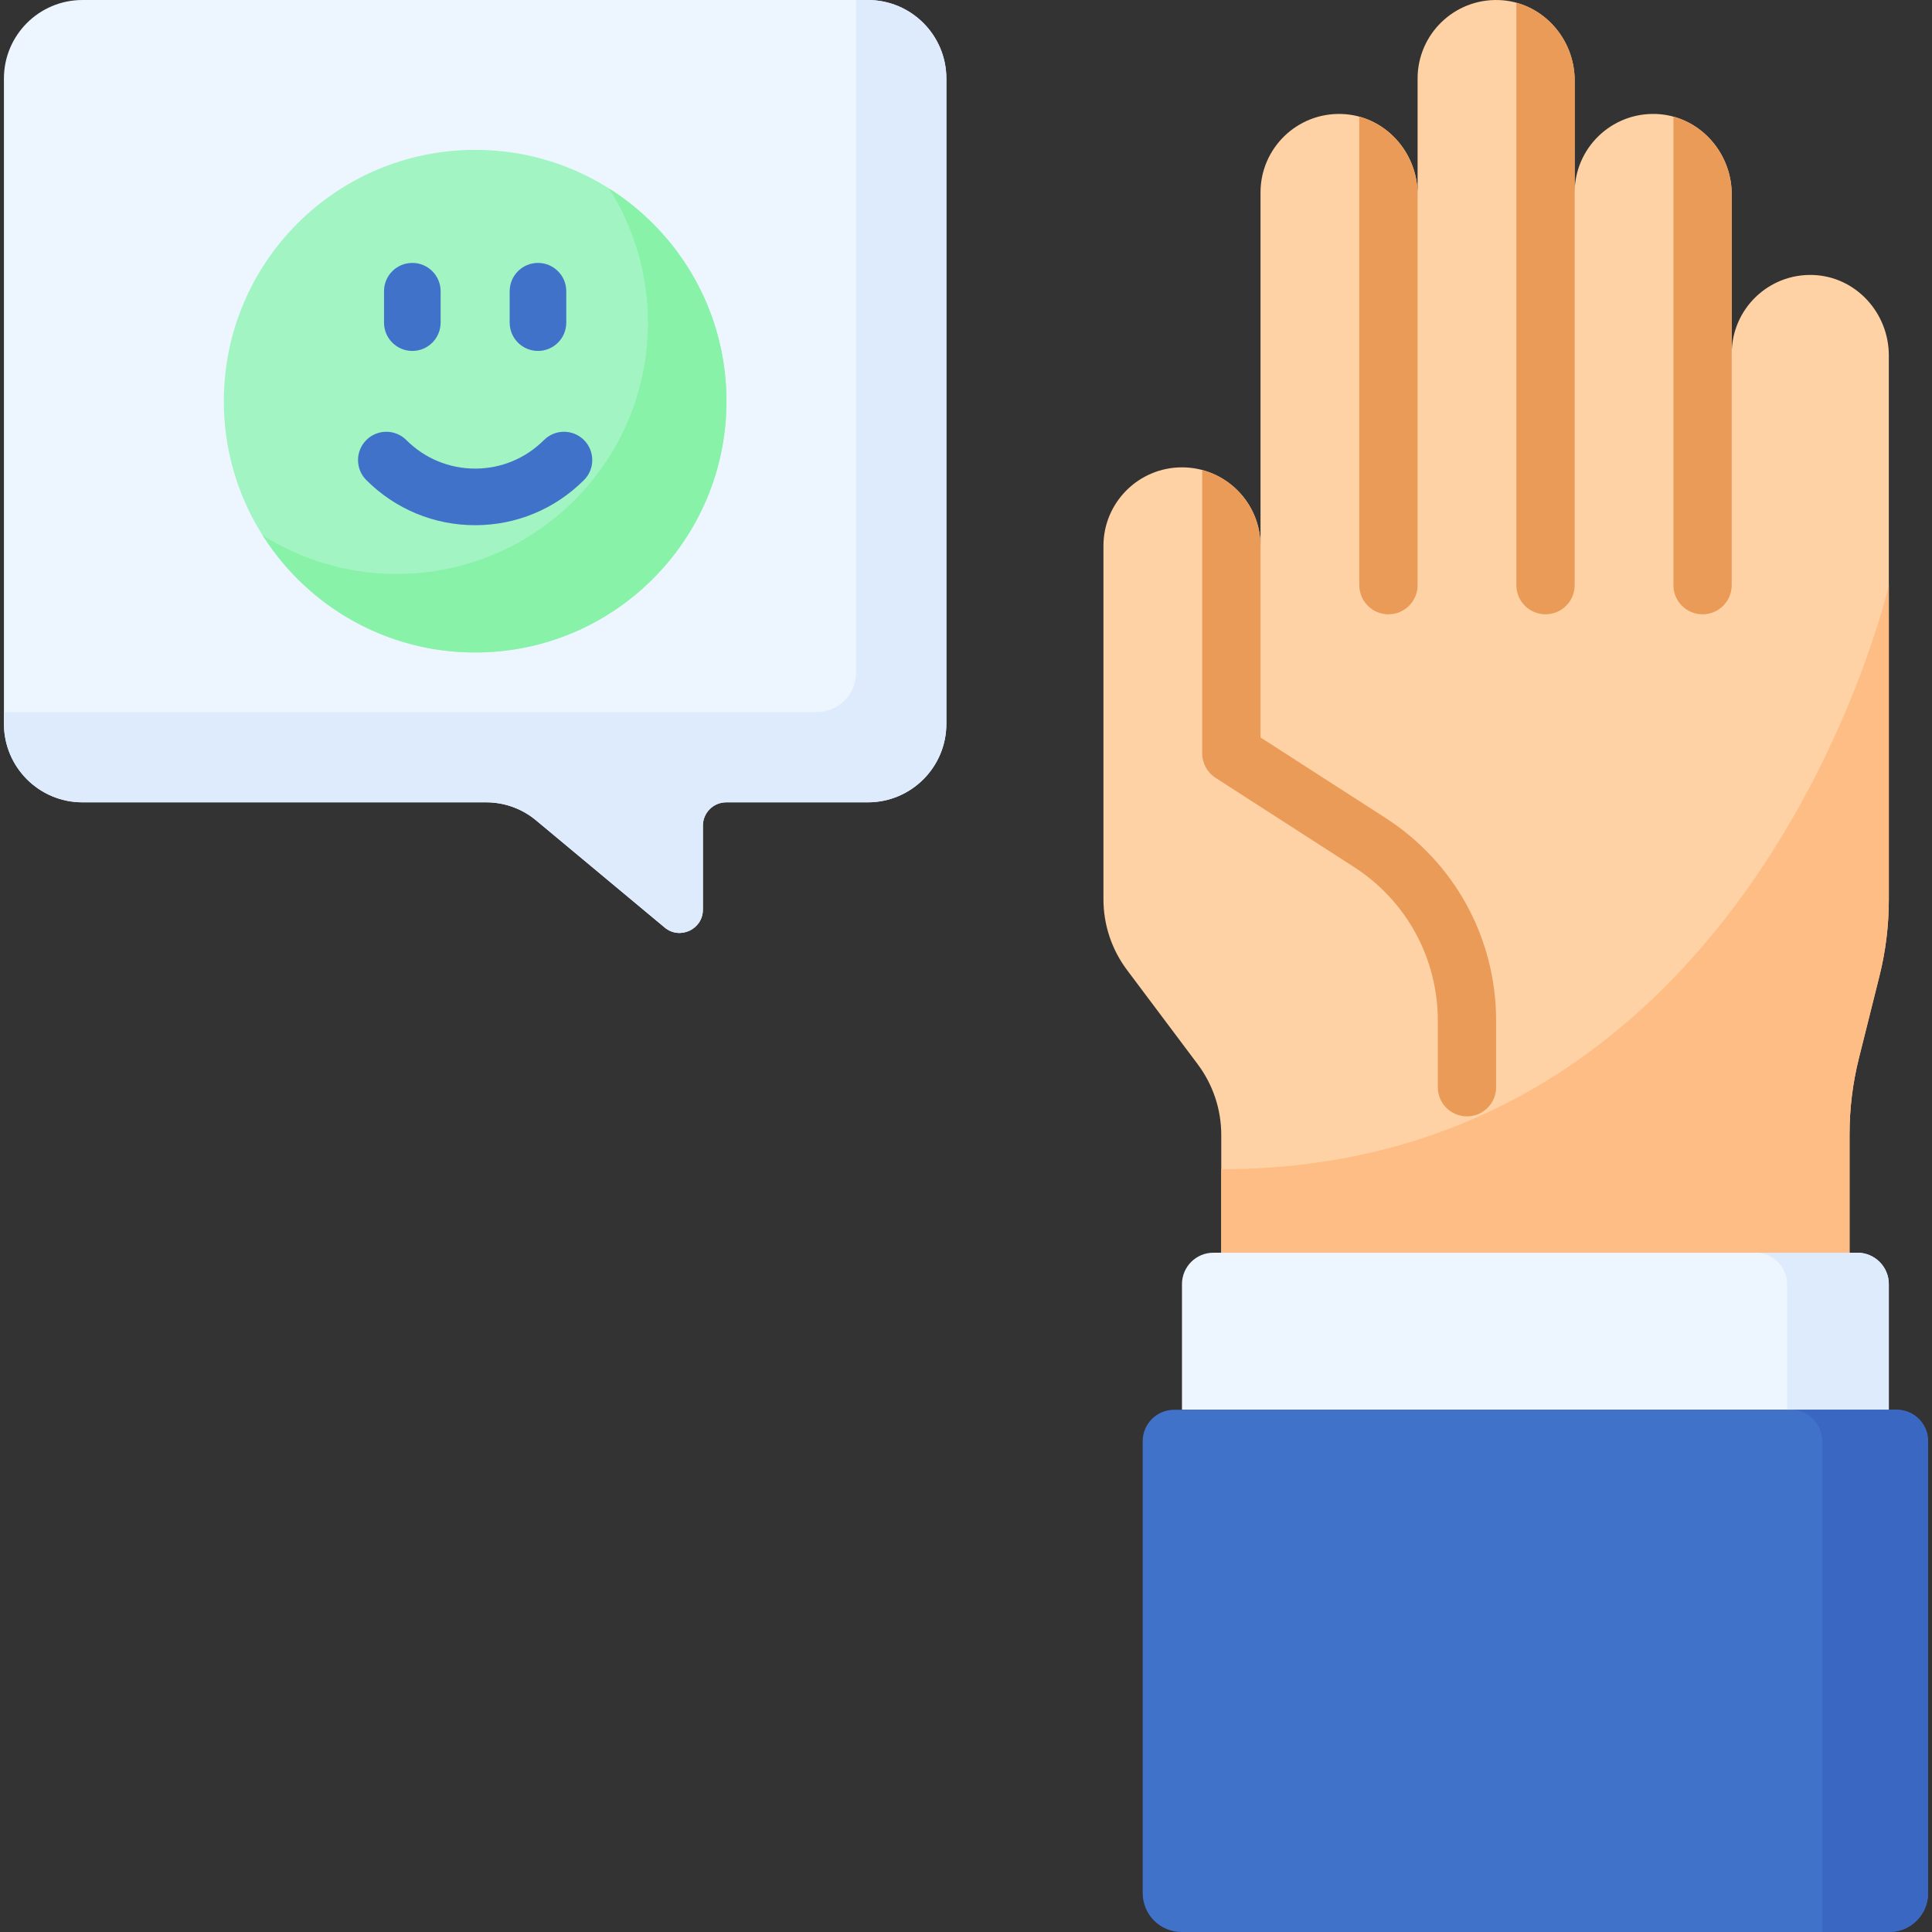 <svg id="Capa_1" enable-background="new 0 0 512 512" height="512" viewBox="0 0 512 512" width="512" xmlns="http://www.w3.org/2000/svg"><rect x="0" y="0" width="512" height="512" fill="#333333" stroke="none"/><g><g><g><path d="m480.499 72.873c-11.841-.421-21.572 9.053-21.572 20.799v-42.168c0-11.285-8.776-20.897-20.054-21.298-11.841-.421-21.572 9.053-21.572 20.799v-29.693c0-11.285-8.776-20.897-20.054-21.298-11.841-.421-21.572 9.053-21.572 20.799v30.691c0-11.285-8.776-20.897-20.054-21.298-11.841-.421-21.572 9.053-21.572 20.799v93.659c0-11.495-9.318-20.813-20.813-20.813-11.495 0-20.813 9.318-20.813 20.813v93.658c0 6.755 2.191 13.328 6.244 18.732l18.732 24.976c4.053 5.404 6.244 11.977 6.244 18.732v31.22h166.504v-31.377c0-6.807.835-13.588 2.486-20.191l5.435-21.741c1.651-6.604 2.486-13.385 2.486-20.191v-144.309c-.001-11.288-8.777-20.899-20.055-21.3z" fill="#fed2a4"/></g><g><path d="m323.642 309.851v22.13h166.504v-31.377c0-6.807.835-13.588 2.486-20.191l5.435-21.741c1.651-6.603 2.486-13.385 2.486-20.191v-83.41c0-.001-35.282 154.78-176.911 154.78z" fill="#ffbd86"/></g><g><path d="m321.561 331.981h170.667c4.598 0 8.325 3.727 8.325 8.325v33.301h-187.317v-33.301c0-4.598 3.727-8.325 8.325-8.325z" fill="#edf6ff"/></g><g><path d="m492.228 331.981h-26.956c4.598 0 8.325 3.727 8.325 8.325v33.301h26.957v-33.301c-.001-4.598-3.728-8.325-8.326-8.325z" fill="#ddebfd"/></g><g><path d="m311.154 373.607h191.48c4.598 0 8.325 3.727 8.325 8.325v119.766c0 5.69-4.612 10.302-10.302 10.302h-187.526c-5.69 0-10.302-4.612-10.302-10.302v-119.766c0-4.598 3.728-8.325 8.325-8.325z" fill="#4172ca"/></g><g><path d="m502.634 373.607h-28.047c4.598 0 8.325 3.727 8.325 8.325v130.068h17.746c5.69 0 10.302-4.612 10.302-10.302v-119.766c-.001-4.598-3.728-8.325-8.326-8.325z" fill="#3a67c1"/></g></g><g><path d="m229.984 0h-208.13c-11.495 0-20.813 9.318-20.813 20.813v171c0 11.495 9.318 20.813 20.813 20.813h107.012c4.82 0 9.487 1.69 13.19 4.775l34.083 28.402c4.026 3.355 10.138.492 10.138-4.748v-22.248c0-3.414 2.767-6.181 6.181-6.181h37.526c11.495 0 20.813-9.318 20.813-20.813v-171c0-11.495-9.319-20.813-20.813-20.813z" fill="#edf6ff"/></g><g><path d="m229.984 0h-3.116v178.29c0 5.747-4.659 10.407-10.406 10.407h-215.421v3.116c0 11.495 9.318 20.813 20.813 20.813h107.012c4.82 0 9.487 1.69 13.19 4.775l34.083 28.402c4.026 3.355 10.138.492 10.138-4.748v-22.248c0-3.414 2.767-6.181 6.181-6.181h37.526c11.495 0 20.813-9.318 20.813-20.813v-171c0-11.495-9.319-20.813-20.813-20.813z" fill="#ddebfd"/></g><g><g><g><circle cx="125.919" cy="106.313" fill="#a2f5c3" r="66.602"/></g><g><path d="m161.436 49.983c6.497 10.282 10.272 22.455 10.272 35.517 0 36.783-29.819 66.602-66.602 66.602-13.062 0-25.235-3.775-35.517-10.272 11.799 18.673 32.609 31.085 56.33 31.085 36.783 0 66.602-29.819 66.602-66.602-.001-23.721-12.412-44.531-31.085-56.33z" fill="#88f2a9"/></g></g></g><g><g><path d="m322.139 206.141 36.667 23.611c13.919 8.962 22.228 24.195 22.228 40.751v17.621c0 4.268 3.459 7.726 7.726 7.726s7.726-3.459 7.726-7.726v-17.621c0-21.833-10.959-41.924-29.315-53.742l-33.124-21.329v-50.772c-.002-9.636-6.562-17.718-15.453-20.086v75.071c.002 2.627 1.336 5.073 3.545 6.496z" fill="#ea9b58"/></g><g><path d="m367.948 162.797c4.267 0 7.726-3.459 7.726-7.726v-103.577c-.005-9.688-6.484-18.123-15.453-20.571v124.147c.001 4.268 3.46 7.727 7.727 7.727z" fill="#ea9b58"/></g><g><path d="m409.574 162.797c4.267 0 7.726-3.459 7.726-7.726v-133.764c-.002-9.69-6.482-18.128-15.453-20.576v154.34c.001 4.267 3.46 7.726 7.727 7.726z" fill="#ea9b58"/></g><g><path d="m451.2 162.797c4.267 0 7.726-3.459 7.726-7.726v-103.567c0-9.692-6.481-18.132-15.453-20.581v124.147c.001 4.268 3.46 7.727 7.727 7.727z" fill="#ea9b58"/></g></g><g><path d="m125.918 139.184c-10.875 0-21.117-4.245-28.838-11.953-2.931-2.926-2.936-7.675-.009-10.606 2.926-2.932 7.674-2.937 10.606-.009 4.889 4.881 11.367 7.568 18.24 7.568s13.352-2.688 18.241-7.568c2.932-2.927 7.681-2.924 10.606.009 2.927 2.932 2.922 7.681-.009 10.606-7.719 7.707-17.961 11.953-28.837 11.953z" fill="#4172ca"/></g><g><path d="m142.569 93c-4.142 0-7.5-3.357-7.5-7.5v-8.325c0-4.143 3.358-7.5 7.5-7.5s7.5 3.357 7.5 7.5v8.325c0 4.143-3.358 7.5-7.5 7.5z" fill="#4172ca"/></g><g><path d="m109.268 93c-4.142 0-7.5-3.357-7.5-7.5v-8.325c0-4.143 3.358-7.5 7.5-7.5s7.5 3.357 7.5 7.5v8.325c0 4.143-3.358 7.5-7.5 7.5z" fill="#4172ca"/></g></g></svg>